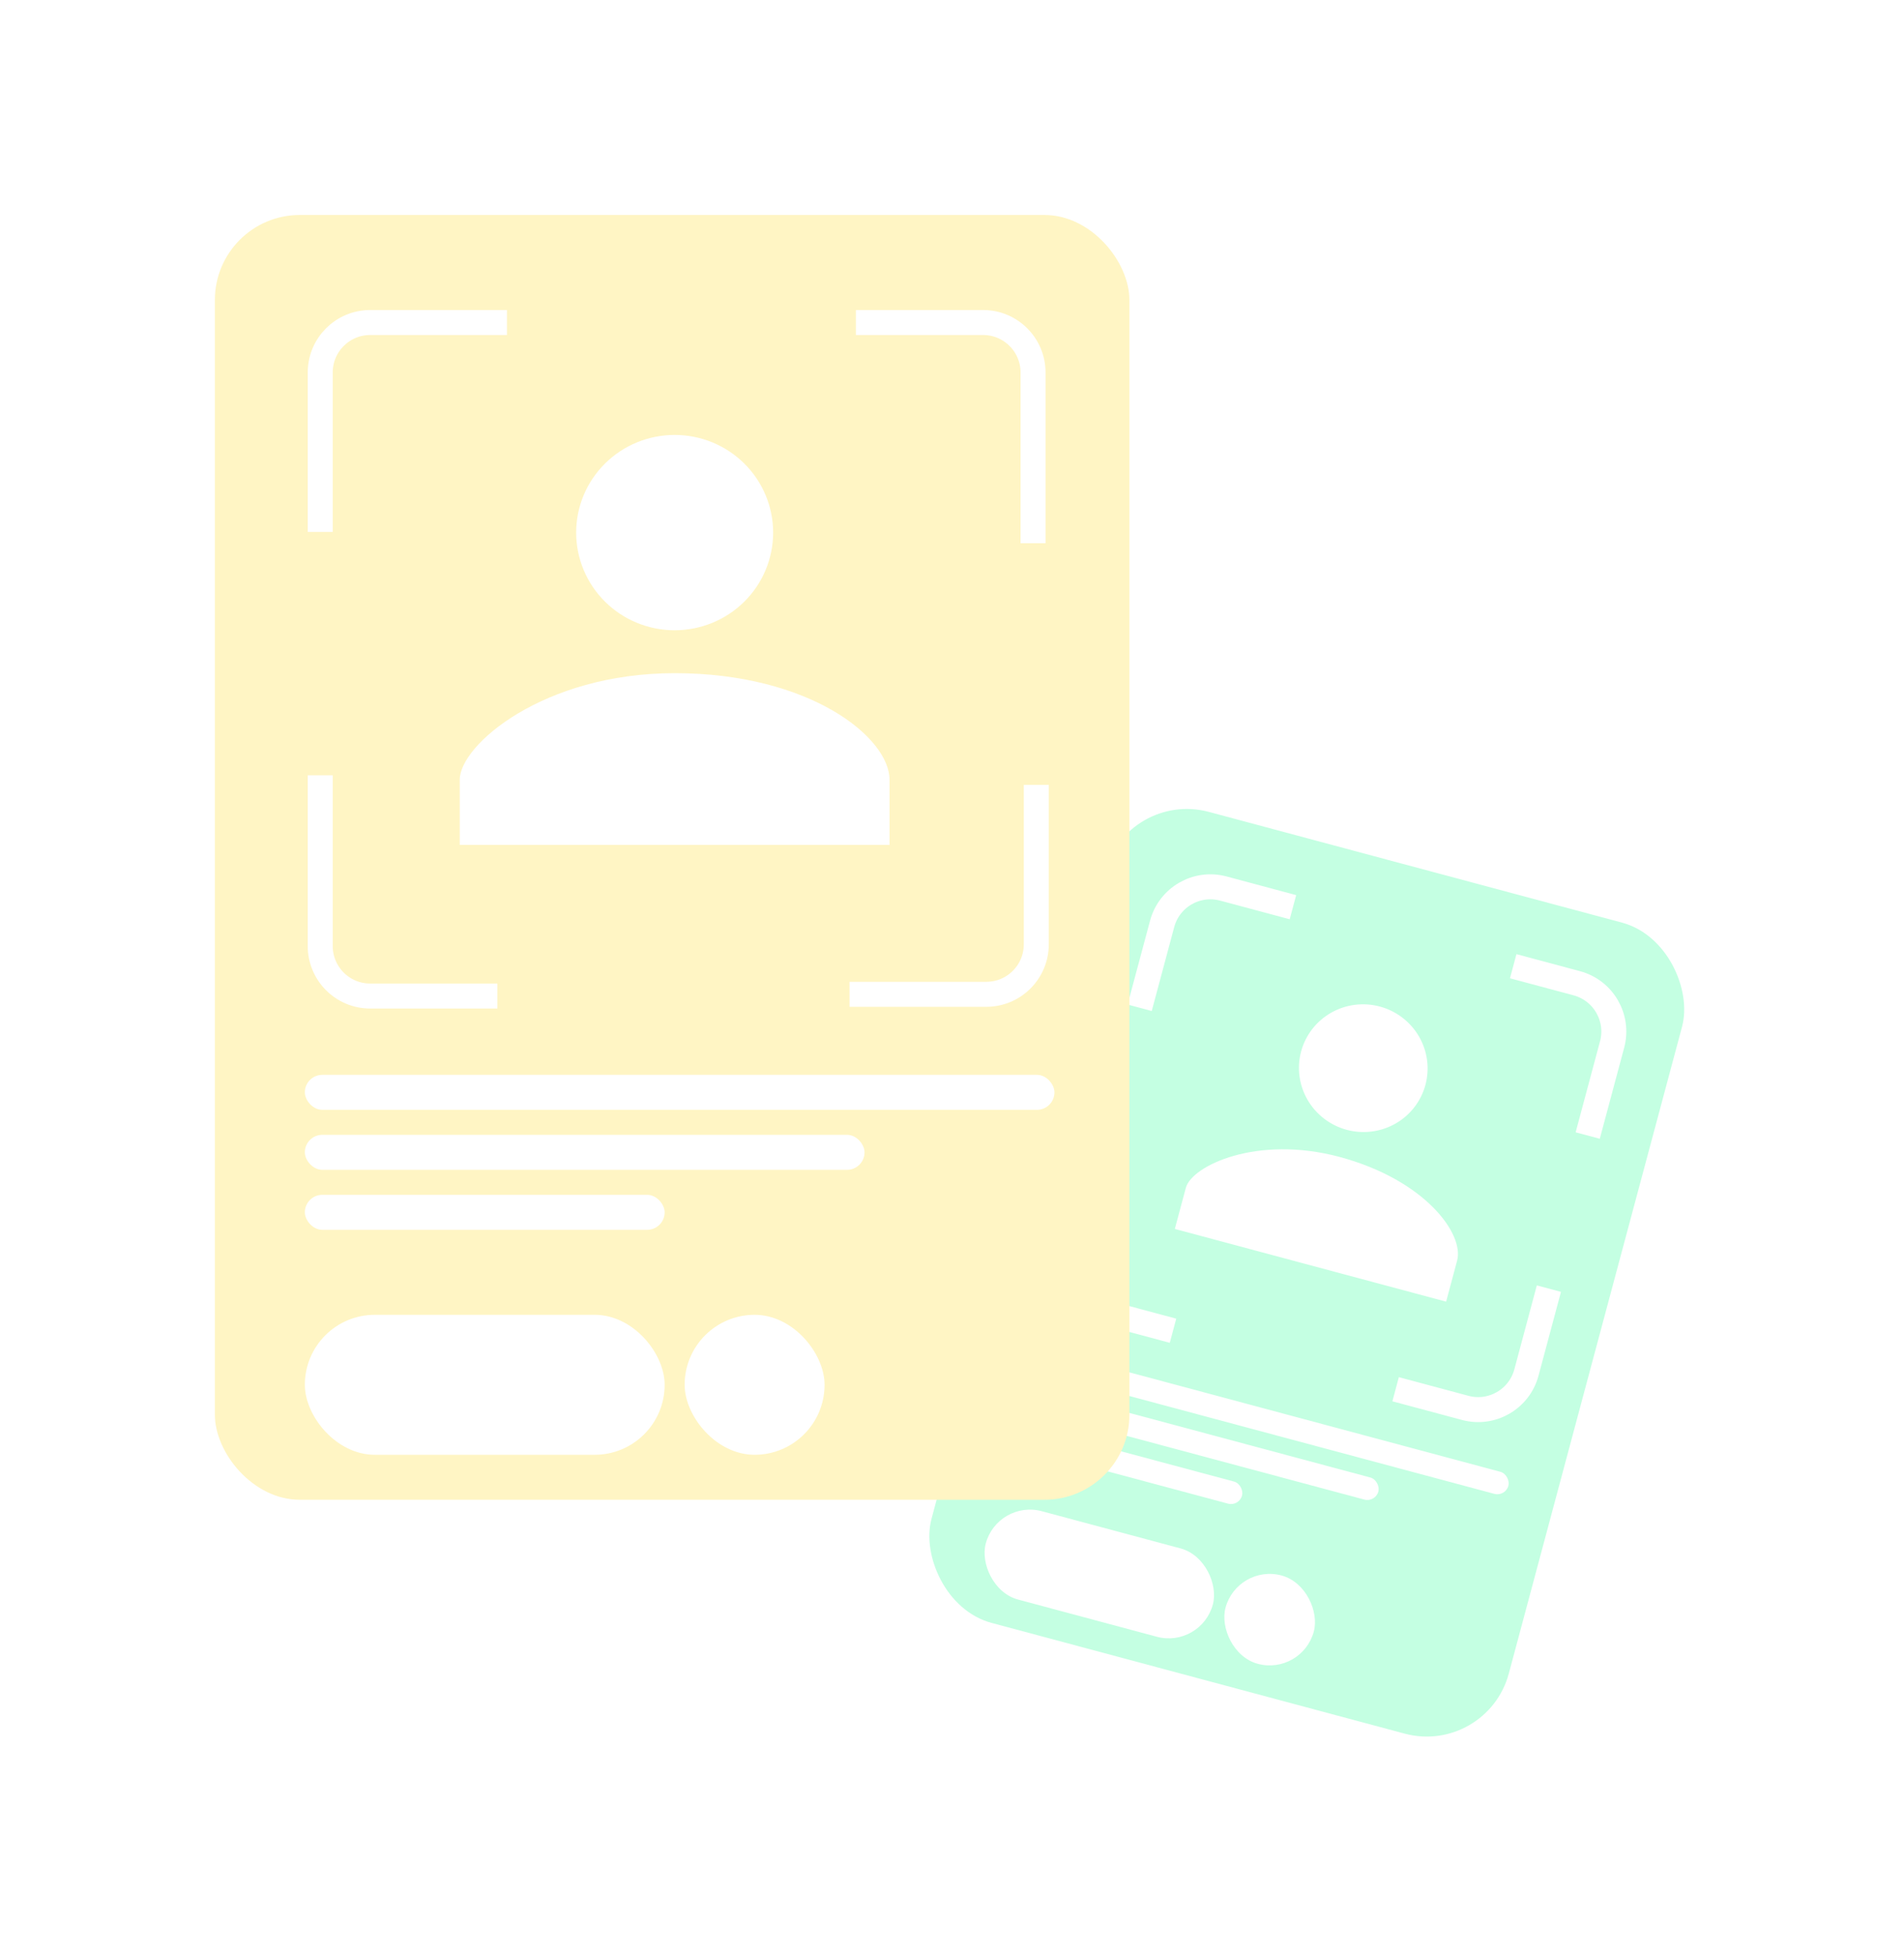 <svg width="381" height="391" viewBox="0 0 381 391" fill="none" xmlns="http://www.w3.org/2000/svg">
<g filter="url(#filter0_f_246_457)">
<g filter="url(#filter1_d_246_457)">
<rect x="225.47" y="158" width="119.593" height="167.953" rx="17" transform="rotate(15 225.47 158)" fill="#C4FFE2"/>
</g>
<path d="M258.724 181.465L244.796 177.733C239.461 176.303 233.978 179.469 232.549 184.804L231.594 188.366L228.051 201.587" stroke="white" stroke-width="5"/>
<path d="M219.817 232.317L214.937 250.53C213.507 255.865 216.673 261.348 222.008 262.778L223.538 263.188L234.726 266.186" stroke="white" stroke-width="5"/>
<path d="M279.27 277.887L293.198 281.619C298.533 283.048 304.016 279.882 305.446 274.548L306.4 270.986L309.943 257.764" stroke="white" stroke-width="5"/>
<path d="M317.709 227.142L322.59 208.929C324.019 203.594 320.853 198.111 315.518 196.681L313.989 196.271L302.8 193.273" stroke="white" stroke-width="5"/>
<rect x="207.74" y="269.619" width="98.027" height="4.575" rx="2.287" transform="rotate(15 207.74 269.619)" fill="white"/>
<rect x="205.71" y="277.193" width="73.194" height="4.575" rx="2.287" transform="rotate(15 205.71 277.193)" fill="white"/>
<rect x="203.681" y="284.77" width="47.053" height="4.575" rx="2.287" transform="rotate(15 203.681 284.77)" fill="white"/>
<rect x="199.621" y="299.918" width="47.053" height="18.298" rx="9.149" transform="rotate(15 199.621 299.918)" fill="white"/>
<rect x="247.596" y="312.773" width="18.298" height="18.298" rx="9.149" transform="rotate(15 247.596 312.773)" fill="white"/>
<path d="M269.494 226C272.793 226.884 276.306 226.432 279.258 224.745C282.211 223.057 284.362 220.272 285.239 217.001C286.115 213.73 285.645 210.242 283.931 207.305C282.218 204.367 279.402 202.22 276.103 201.336C272.803 200.452 269.291 200.903 266.338 202.591C263.385 204.278 261.234 207.064 260.358 210.334C259.481 213.605 259.952 217.093 261.665 220.031C263.378 222.969 266.194 225.116 269.494 226ZM268.042 231.418C251.502 226.986 238.474 233.193 237.294 237.598L235.089 245.825L289.377 260.371L291.581 252.145C293.008 246.817 285.147 236.001 268.042 231.418Z" fill="white"/>
</g>
<g filter="url(#filter2_d_246_457)">
<rect x="43" y="43" width="183" height="257" rx="17" fill="#FFF5C4"/>
</g>
<path d="M101.445 64.512H74.078C68.555 64.512 64.078 68.989 64.078 74.512V85.457V106.402" stroke="white" stroke-width="5"/>
<path d="M64.078 155.084L64.078 189.238C64.078 194.761 68.555 199.238 74.078 199.238H81.803H99.528" stroke="white" stroke-width="5"/>
<path d="M170 198.891H197.366C202.889 198.891 207.366 194.413 207.366 188.891V177.946V157.001" stroke="white" stroke-width="5"/>
<path d="M206.719 108.666V74.512C206.719 68.989 202.242 64.512 196.719 64.512H188.994L171.268 64.512" stroke="white" stroke-width="5"/>
<rect x="61" y="215" width="150" height="7" rx="3.5" fill="white"/>
<rect x="61" y="227" width="112" height="7" rx="3.5" fill="white"/>
<rect x="61" y="239" width="72" height="7" rx="3.5" fill="white"/>
<rect x="61" y="263" width="72" height="28" rx="14" fill="white"/>
<rect x="137" y="263" width="28" height="28" rx="14" fill="white"/>
<path d="M135 126.072C140.227 126.072 145.24 124.014 148.935 120.35C152.631 116.686 154.708 111.717 154.708 106.536C154.708 101.355 152.631 96.386 148.935 92.722C145.24 89.058 140.227 87 135 87C129.773 87 124.76 89.058 121.065 92.722C117.369 96.386 115.292 101.355 115.292 106.536C115.292 111.717 117.369 116.686 121.065 120.35C124.76 124.014 129.773 126.072 135 126.072ZM135 134.655C108.797 134.655 92 148.989 92 155.968V169H178V155.968C178 147.528 162.098 134.655 135 134.655Z" fill="white"/>
<defs>
<filter id="filter0_f_246_457" x="180.816" y="156.816" width="161.354" height="195.551" filterUnits="userSpaceOnUse" color-interpolation-filters="sRGB">
<feFlood flood-opacity="0" result="BackgroundImageFix"/>
<feBlend mode="normal" in="SourceGraphic" in2="BackgroundImageFix" result="shape"/>
<feGaussianBlur stdDeviation="2.5" result="effect1_foregroundBlur_246_457"/>
</filter>
<filter id="filter1_d_246_457" x="142.816" y="118.816" width="237.354" height="271.551" filterUnits="userSpaceOnUse" color-interpolation-filters="sRGB">
<feFlood flood-opacity="0" result="BackgroundImageFix"/>
<feColorMatrix in="SourceAlpha" type="matrix" values="0 0 0 0 0 0 0 0 0 0 0 0 0 0 0 0 0 0 127 0" result="hardAlpha"/>
<feOffset/>
<feGaussianBlur stdDeviation="21.5"/>
<feComposite in2="hardAlpha" operator="out"/>
<feColorMatrix type="matrix" values="0 0 0 0 1 0 0 0 0 0.957 0 0 0 0 0.765 0 0 0 0.3 0"/>
<feBlend mode="normal" in2="BackgroundImageFix" result="effect1_dropShadow_246_457"/>
<feBlend mode="normal" in="SourceGraphic" in2="effect1_dropShadow_246_457" result="shape"/>
</filter>
<filter id="filter2_d_246_457" x="0" y="0" width="269" height="343" filterUnits="userSpaceOnUse" color-interpolation-filters="sRGB">
<feFlood flood-opacity="0" result="BackgroundImageFix"/>
<feColorMatrix in="SourceAlpha" type="matrix" values="0 0 0 0 0 0 0 0 0 0 0 0 0 0 0 0 0 0 127 0" result="hardAlpha"/>
<feOffset/>
<feGaussianBlur stdDeviation="21.5"/>
<feComposite in2="hardAlpha" operator="out"/>
<feColorMatrix type="matrix" values="0 0 0 0 1 0 0 0 0 0.957 0 0 0 0 0.765 0 0 0 0.3 0"/>
<feBlend mode="normal" in2="BackgroundImageFix" result="effect1_dropShadow_246_457"/>
<feBlend mode="normal" in="SourceGraphic" in2="effect1_dropShadow_246_457" result="shape"/>
</filter>
</defs>
</svg>
